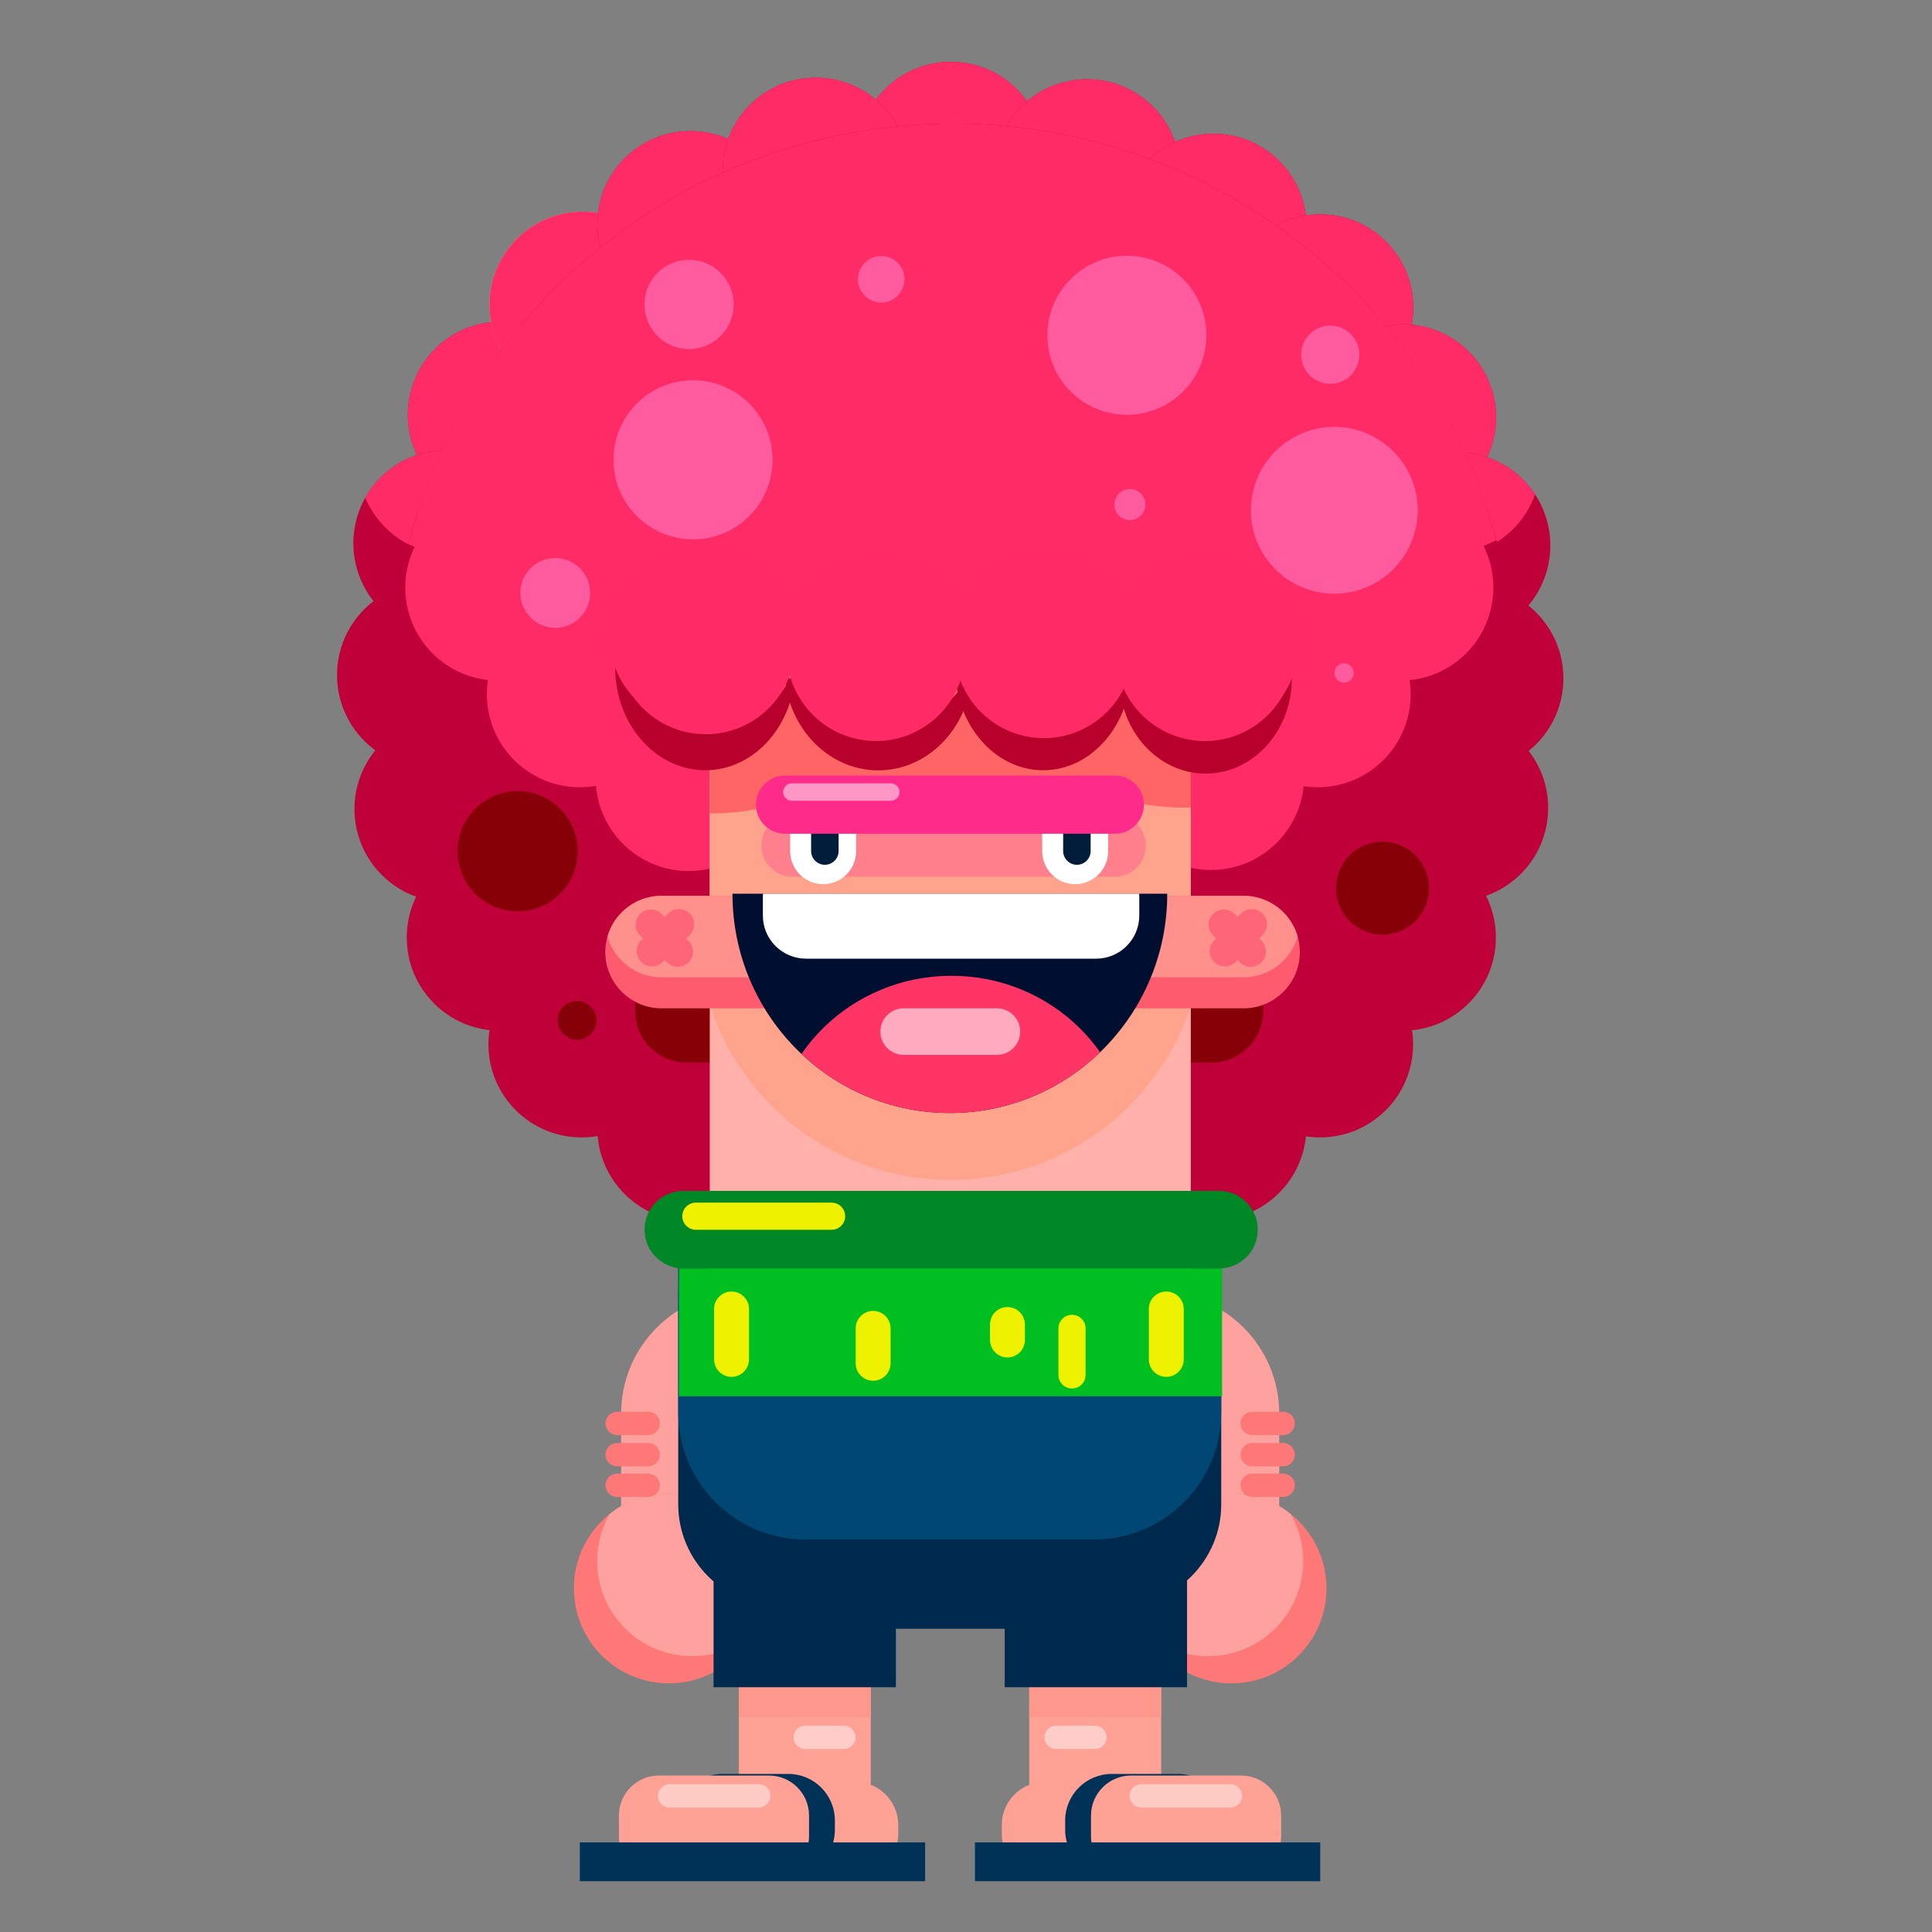 <?xml version="1.0" encoding="UTF-8" standalone="no"?>
<!DOCTYPE svg PUBLIC "-//W3C//DTD SVG 1.1//EN" "http://www.w3.org/Graphics/SVG/1.1/DTD/svg11.dtd">
<svg width="100%" height="100%" viewBox="0 0 500 500" version="1.1" xmlns="http://www.w3.org/2000/svg" xmlns:xlink="http://www.w3.org/1999/xlink" xml:space="preserve" xmlns:serif="http://www.serif.com/" style="fill-rule:evenodd;clip-rule:evenodd;stroke-linejoin:round;stroke-miterlimit:1.414;">
    <rect x="0" y="0" width="500" height="500" fill="#808080" stroke="none"/>
    <g id="CABELLO" transform="matrix(1.004,0,0,1.004,-297.251,-73.379)">
        <g transform="matrix(1.067,0,0,1.067,93.007,127.907)">
            <circle cx="545.5" cy="112.5" r="22.5" style="fill:rgb(192,0,57);"/>
        </g>
        <g transform="matrix(1.067,0,0,1.067,89.077,161.314)">
            <circle cx="545.5" cy="112.5" r="22.5" style="fill:rgb(192,0,57);"/>
        </g>
        <g transform="matrix(1.067,0,0,1.067,75.601,194.721)">
            <circle cx="545.5" cy="112.5" r="22.5" style="fill:rgb(192,0,57);"/>
        </g>
        <g transform="matrix(1.067,0,0,1.067,54.266,222.233)">
            <circle cx="545.5" cy="112.5" r="22.5" style="fill:rgb(192,0,57);"/>
        </g>
        <g transform="matrix(1.067,0,0,1.067,26.754,243.569)">
            <circle cx="545.5" cy="112.5" r="22.5" style="fill:rgb(192,0,57);"/>
        </g>
        <g transform="matrix(1.067,0,0,1.067,-107.999,243.85)">
            <circle cx="545.5" cy="112.5" r="22.5" style="fill:rgb(192,0,57);"/>
        </g>
        <g transform="matrix(1.067,0,0,1.067,-136.072,222.233)">
            <circle cx="545.5" cy="112.5" r="22.5" style="fill:rgb(192,0,57);"/>
        </g>
        <g transform="matrix(1.067,0,0,1.067,-157.127,194.721)">
            <circle cx="545.5" cy="112.5" r="22.5" style="fill:rgb(192,0,57);"/>
        </g>
        <g transform="matrix(1.067,0,0,1.067,-170.603,161.595)">
            <circle cx="545.5" cy="112.5" r="22.5" style="fill:rgb(192,0,57);"/>
        </g>
        <g transform="matrix(1.067,0,0,1.067,-175.094,127.064)">
            <circle cx="545.5" cy="112.5" r="22.5" style="fill:rgb(192,0,57);"/>
        </g>
        <g transform="matrix(1.067,0,0,1.067,-156.847,59.969)">
            <circle cx="545.5" cy="112.5" r="22.5" style="fill:rgb(192,0,57);"/>
            <clipPath id="_clip1">
                <circle cx="545.5" cy="112.5" r="22.5"/>
            </clipPath>
            <g clip-path="url(#_clip1)">
                <g transform="matrix(0.95,0,0,0.938,138.551,-56.221)">
                    <ellipse cx="540" cy="147" rx="153" ry="106" style="fill:rgb(255,43,102);"/>
                </g>
            </g>
        </g>
        <g transform="matrix(1.067,0,0,1.067,-40.867,-7)">
            <circle cx="545.5" cy="112.5" r="22.5" style="fill:rgb(192,0,57);"/>
            <clipPath id="_clip2">
                <circle cx="545.5" cy="112.5" r="22.5"/>
            </clipPath>
            <g clip-path="url(#_clip2)">
                <g transform="matrix(0.95,0,0,0.938,29.82,6.562)">
                    <ellipse cx="540" cy="147" rx="153" ry="106" style="fill:rgb(255,43,102);"/>
                </g>
            </g>
        </g>
        <g transform="matrix(1.067,0,0,1.067,-5.775,-2.508)">
            <circle cx="545.5" cy="112.5" r="22.5" style="fill:rgb(192,0,57);"/>
            <clipPath id="_clip3">
                <circle cx="545.5" cy="112.5" r="22.5"/>
            </clipPath>
            <g clip-path="url(#_clip3)">
                <g transform="matrix(0.95,0,0,0.938,-3.079,2.351)">
                    <ellipse cx="540" cy="147" rx="153" ry="106" style="fill:rgb(255,43,102);"/>
                </g>
            </g>
        </g>
        <g transform="matrix(1.067,0,0,1.067,26.79,11.528)">
            <circle cx="545.5" cy="112.5" r="22.5" style="fill:rgb(192,0,57);"/>
            <clipPath id="_clip4">
                <circle cx="545.5" cy="112.5" r="22.5"/>
            </clipPath>
            <g clip-path="url(#_clip4)">
                <g transform="matrix(0.95,0,0,0.938,-33.608,-10.808)">
                    <ellipse cx="540" cy="147" rx="153" ry="106" style="fill:rgb(255,43,102);"/>
                </g>
            </g>
        </g>
        <g transform="matrix(1.067,0,0,1.067,54.302,32.303)">
            <circle cx="545.5" cy="112.5" r="22.5" style="fill:rgb(192,0,57);"/>
            <clipPath id="_clip5">
                <circle cx="545.5" cy="112.5" r="22.5"/>
            </clipPath>
            <g clip-path="url(#_clip5)">
                <g transform="matrix(0.95,0,0,0.938,-59.401,-30.284)">
                    <ellipse cx="540" cy="147" rx="153" ry="106" style="fill:rgb(255,43,102);"/>
                </g>
            </g>
        </g>
        <g transform="matrix(1.067,0,0,1.067,75.638,60.657)">
            <circle cx="545.5" cy="112.5" r="22.5" style="fill:rgb(192,0,57);"/>
            <clipPath id="_clip6">
                <circle cx="545.5" cy="112.5" r="22.5"/>
            </clipPath>
            <g clip-path="url(#_clip6)">
                <g transform="matrix(0.95,0,0,0.938,-79.403,-56.866)">
                    <ellipse cx="540" cy="147" rx="153" ry="106" style="fill:rgb(255,43,102);"/>
                </g>
            </g>
        </g>
        <g transform="matrix(1.067,0,0,1.067,-170.883,93.096)">
            <circle cx="545.5" cy="112.5" r="22.5" style="fill:rgb(192,0,57);"/>
            <clipPath id="_clip7">
                <circle cx="545.5" cy="112.5" r="22.5"/>
            </clipPath>
            <g clip-path="url(#_clip7)">
                <g transform="matrix(1,0,0,1,1.096,-19.759)">
                    <circle cx="545.5" cy="112.5" r="22.5" style="fill:rgb(255,43,102);"/>
                </g>
            </g>
        </g>
        <g transform="matrix(1.067,0,0,1.067,89.638,93.657)">
            <circle cx="545.5" cy="112.5" r="22.5" style="fill:rgb(192,0,57);"/>
            <clipPath id="_clip8">
                <circle cx="545.5" cy="112.5" r="22.5"/>
            </clipPath>
            <g clip-path="url(#_clip8)">
                <g transform="matrix(1,0,0,1,-2.403,-19.877)">
                    <circle cx="545.5" cy="112.5" r="22.5" style="fill:rgb(255,43,102);"/>
                </g>
            </g>
        </g>
        <g transform="matrix(1.067,0,0,1.067,-135.792,31.615)">
            <circle cx="545.5" cy="112.5" r="22.5" style="fill:rgb(255,155,101);"/>
            <clipPath id="_clip9">
                <circle cx="545.5" cy="112.5" r="22.5"/>
            </clipPath>
            <g clip-path="url(#_clip9)">
                <g transform="matrix(0.95,0,0,0.938,118.812,-29.639)">
                    <ellipse cx="540" cy="147" rx="153" ry="106" style="fill:rgb(255,43,102);"/>
                </g>
            </g>
        </g>
        <g transform="matrix(1.067,0,0,1.067,-107.999,10.84)">
            <circle cx="545.5" cy="112.5" r="22.5" style="fill:rgb(192,0,57);"/>
            <clipPath id="_clip10">
                <circle cx="545.5" cy="112.5" r="22.5"/>
            </clipPath>
            <g clip-path="url(#_clip10)">
                <g transform="matrix(0.95,0,0,0.938,92.756,-10.163)">
                    <ellipse cx="540" cy="147" rx="153" ry="106" style="fill:rgb(255,43,102);"/>
                </g>
            </g>
        </g>
        <g transform="matrix(1.067,0,0,1.067,-75.714,-2.916)">
            <circle cx="545.5" cy="112.5" r="22.5" style="fill:rgb(192,0,57);"/>
            <clipPath id="_clip11">
                <circle cx="545.5" cy="112.5" r="22.5"/>
            </clipPath>
            <g clip-path="url(#_clip11)">
                <g transform="matrix(0.95,0,0,0.938,62.49,2.733)">
                    <ellipse cx="540" cy="147" rx="153" ry="106" style="fill:rgb(255,43,102);"/>
                </g>
            </g>
        </g>
        <g transform="matrix(0.881,0,0,0.878,-6.708,-5.685)">
            <circle cx="622.5" cy="290.5" r="164.5" style="fill:rgb(192,0,57);"/>
            <clipPath id="_clip12">
                <circle cx="622.5" cy="290.5" r="164.5"/>
            </clipPath>
            <g clip-path="url(#_clip12)">
                <g id="CABELLO1" serif:id="CABELLO" transform="matrix(1.134,0,0,1.138,7.61,-95.982)">
                    <g transform="matrix(1.067,0,0,1.067,54.302,32.303)">
                        <circle cx="545.5" cy="112.5" r="22.5" style="fill:rgb(255,43,102);"/>
                    </g>
                    <g transform="matrix(1.067,0,0,1.067,75.638,60.657)">
                        <circle cx="545.5" cy="112.5" r="22.5" style="fill:rgb(255,43,102);"/>
                    </g>
                    <g transform="matrix(1.067,0,0,1.067,89.638,93.657)">
                        <circle cx="545.5" cy="112.5" r="22.5" style="fill:rgb(255,43,102);"/>
                    </g>
                    <g transform="matrix(1.067,0,0,1.067,93.007,127.907)">
                        <circle cx="545.5" cy="112.5" r="22.5" style="fill:rgb(255,43,102);"/>
                    </g>
                    <g transform="matrix(1.067,0,0,1.067,89.077,161.314)">
                        <circle cx="545.5" cy="112.5" r="22.5" style="fill:rgb(255,43,102);"/>
                    </g>
                    <g transform="matrix(1.067,0,0,1.067,75.601,194.721)">
                        <circle cx="545.5" cy="112.5" r="22.5" style="fill:rgb(255,43,102);"/>
                    </g>
                    <g transform="matrix(1.067,0,0,1.067,54.266,222.233)">
                        <circle cx="545.5" cy="112.5" r="22.5" style="fill:rgb(255,43,102);"/>
                    </g>
                    <g transform="matrix(1.067,0,0,1.067,26.754,243.569)">
                        <circle cx="545.5" cy="112.5" r="22.5" style="fill:rgb(255,43,102);"/>
                    </g>
                    <g transform="matrix(1.067,0,0,1.067,-107.999,243.85)">
                        <circle cx="545.5" cy="112.5" r="22.5" style="fill:rgb(255,43,102);"/>
                    </g>
                    <g transform="matrix(1.067,0,0,1.067,-136.072,222.233)">
                        <circle cx="545.5" cy="112.5" r="22.5" style="fill:rgb(255,43,102);"/>
                    </g>
                    <g transform="matrix(1.067,0,0,1.067,-157.127,194.721)">
                        <circle cx="545.5" cy="112.5" r="22.5" style="fill:rgb(255,43,102);"/>
                    </g>
                    <g transform="matrix(1.067,0,0,1.067,-170.603,161.595)">
                        <circle cx="545.5" cy="112.5" r="22.5" style="fill:rgb(255,43,102);"/>
                    </g>
                    <g transform="matrix(1.067,0,0,1.067,-175.094,127.064)">
                        <circle cx="545.5" cy="112.5" r="22.5" style="fill:rgb(255,43,102);"/>
                    </g>
                    <g transform="matrix(1.067,0,0,1.067,-170.883,93.096)">
                        <circle cx="545.5" cy="112.5" r="22.5" style="fill:rgb(255,43,102);"/>
                    </g>
                    <g transform="matrix(1.067,0,0,1.067,-156.847,59.969)">
                        <circle cx="545.5" cy="112.5" r="22.5" style="fill:rgb(255,43,102);"/>
                    </g>
                    <g transform="matrix(1.067,0,0,1.067,-135.792,31.615)">
                        <circle cx="545.5" cy="112.5" r="22.5" style="fill:rgb(255,43,102);"/>
                    </g>
                    <g transform="matrix(0.881,0,0,0.878,-6.708,-5.685)">
                        <circle cx="622.5" cy="290.5" r="164.5" style="fill:rgb(255,43,102);"/>
                    </g>
                </g>
            </g>
        </g>
    </g>
    <g id="machas-debajo-del-pelo" serif:id="machas debajo del pelo" transform="matrix(1.004,0,0,1.004,-297.251,-73.379)">
        <g transform="matrix(1.012,0,0,1.875,-5.75,-301.75)">
            <path d="M620,337.107C620,333.184 614.103,330 606.839,330L473.161,330C465.897,330 460,333.184 460,337.107L460,338.893C460,342.816 465.897,346 473.161,346L606.839,346C614.103,346 620,342.816 620,338.893L620,337.107Z" style="fill:rgb(135,0,7);"/>
        </g>
        <g transform="matrix(1,0,0,1,-7,-1)">
            <circle cx="436.5" cy="293.5" r="15.5" style="fill:rgb(135,0,7);"/>
        </g>
        <g transform="matrix(0.323,0,0,0.323,303.815,241.3)">
            <circle cx="436.5" cy="293.5" r="15.5" style="fill:rgb(135,0,7);"/>
        </g>
        <g transform="matrix(0.774,0,0,0.774,314.586,74.853)">
            <circle cx="436.5" cy="293.5" r="15.5" style="fill:rgb(135,0,7);"/>
        </g>
    </g>
    <g id="mano" transform="matrix(1.004,0,0,1.004,-297.251,-73.379)">
        <g transform="matrix(1.9,0,0,1.023,-431.123,-14.341)">
            <path d="M500,441.647C500,424.733 492.607,411 483.5,411C474.393,411 467,424.733 467,441.647L467,468.353C467,485.267 474.393,499 483.5,499C492.607,499 500,485.267 500,468.353L500,441.647Z" style="fill:rgb(255,162,159);"/>
        </g>
        <g transform="matrix(0.98,0,0,0.98,2.02,0.34)">
            <circle cx="476" cy="492" r="25" style="fill:rgb(255,120,120);"/>
            <clipPath id="_clip13">
                <circle cx="476" cy="492" r="25"/>
            </clipPath>
            <g clip-path="url(#_clip13)">
                <g transform="matrix(1,0,0,1,6.122,-7.143)">
                    <circle cx="476" cy="492" r="25" style="fill:rgb(255,161,159);"/>
                </g>
            </g>
        </g>
        <g transform="matrix(1.167,0,0,1,-76.5,0)">
            <path d="M465,440C465,438.344 463.848,437 462.429,437L455.571,437C454.152,437 453,438.344 453,440C453,441.656 454.152,443 455.571,443L462.429,443C463.848,443 465,441.656 465,440Z" style="fill:rgb(255,120,120);"/>
        </g>
        <g transform="matrix(1.167,0,0,1,-76.5,8.049)">
            <path d="M465,440C465,438.344 463.848,437 462.429,437L455.571,437C454.152,437 453,438.344 453,440C453,441.656 454.152,443 455.571,443L462.429,443C463.848,443 465,441.656 465,440Z" style="fill:rgb(255,120,120);"/>
        </g>
        <g transform="matrix(1.167,0,0,1,-76.5,15.945)">
            <path d="M465,440C465,438.344 463.848,437 462.429,437L455.571,437C454.152,437 453,438.344 453,440C453,441.656 454.152,443 455.571,443L462.429,443C463.848,443 465,441.656 465,440Z" style="fill:rgb(255,120,120);"/>
        </g>
    </g>
    <g id="mano1" serif:id="mano" transform="matrix(-1.004,0,0,1.004,789.064,-73.379)">
        <g transform="matrix(1.9,0,0,1.023,-431.123,-14.341)">
            <path d="M500,441.647C500,424.733 492.607,411 483.5,411C474.393,411 467,424.733 467,441.647L467,468.353C467,485.267 474.393,499 483.5,499C492.607,499 500,485.267 500,468.353L500,441.647Z" style="fill:rgb(255,162,159);"/>
        </g>
        <g transform="matrix(0.98,0,0,0.98,2.02,0.34)">
            <circle cx="476" cy="492" r="25" style="fill:rgb(255,120,120);"/>
            <clipPath id="_clip14">
                <circle cx="476" cy="492" r="25"/>
            </clipPath>
            <g clip-path="url(#_clip14)">
                <g transform="matrix(1,0,0,1,6.122,-7.143)">
                    <circle cx="476" cy="492" r="25" style="fill:rgb(255,161,159);"/>
                </g>
            </g>
        </g>
        <g transform="matrix(1.167,0,0,1,-76.5,0)">
            <path d="M465,440C465,438.344 463.848,437 462.429,437L455.571,437C454.152,437 453,438.344 453,440C453,441.656 454.152,443 455.571,443L462.429,443C463.848,443 465,441.656 465,440Z" style="fill:rgb(255,120,120);"/>
        </g>
        <g transform="matrix(1.167,0,0,1,-76.5,8.049)">
            <path d="M465,440C465,438.344 463.848,437 462.429,437L455.571,437C454.152,437 453,438.344 453,440C453,441.656 454.152,443 455.571,443L462.429,443C463.848,443 465,441.656 465,440Z" style="fill:rgb(255,120,120);"/>
        </g>
        <g transform="matrix(1.167,0,0,1,-76.5,15.945)">
            <path d="M465,440C465,438.344 463.848,437 462.429,437L455.571,437C454.152,437 453,438.344 453,440C453,441.656 454.152,443 455.571,443L462.429,443C463.848,443 465,441.656 465,440Z" style="fill:rgb(255,120,120);"/>
        </g>
    </g>
    <g id="pie-y-pierna" serif:id="pie y pierna" transform="matrix(-1.004,0,0,1.004,789.455,-73.379)">
        <rect x="487" y="505" width="34" height="45" style="fill:rgb(255,161,149);"/>
        <g transform="matrix(0.688,0,0,1.358,181.325,-191.41)">
            <path d="M504,541.178C504,536.665 496.76,533 487.842,533L472.158,533C463.24,533 456,536.665 456,541.178L456,542.822C456,547.335 463.24,551 472.158,551L487.842,551C496.76,551 504,547.335 504,542.822L504,541.178Z" style="fill:rgb(255,161,149);"/>
        </g>
        <g transform="matrix(0.854,0,0,1.469,81.325,-252.633)">
            <path d="M504,541.178C504,536.665 497.696,533 489.931,533L470.069,533C462.304,533 456,536.665 456,541.178L456,542.822C456,547.335 462.304,551 470.069,551L489.931,551C497.696,551 504,547.335 504,542.822L504,541.178Z" style="fill:rgb(0,50,87);"/>
        </g>
        <g transform="matrix(1.021,0,0,1.444,-9.5,-238.889)">
            <path d="M504,540.144C504,536.201 499.47,533 493.891,533L466.109,533C460.53,533 456,536.201 456,540.144L456,543.856C456,547.799 460.53,551 466.109,551L493.891,551C499.47,551 504,547.799 504,543.856L504,540.144Z" style="fill:rgb(255,161,149);"/>
        </g>
        <rect x="446" y="548" width="89" height="10" style="fill:rgb(0,50,87);"/>
        <g transform="matrix(1.036,0,0,1,-17.679,0)">
            <path d="M495,536C495,534.344 493.702,533 492.103,533L469.897,533C468.298,533 467,534.344 467,536C467,537.656 468.298,539 469.897,539L492.103,539C493.702,539 495,537.656 495,536Z" style="fill:white;fill-opacity:0.451;"/>
        </g>
        <g transform="matrix(-1.067,0,0,0.857,1044.17,74)">
            <path d="M509,521.5C509,519.568 507.74,518 506.188,518L496.813,518C495.26,518 494,519.568 494,521.5C494,523.432 495.26,525 496.813,525L506.188,525C507.74,525 509,523.432 509,521.5Z" style="fill:white;fill-opacity:0.471;"/>
        </g>
        <g transform="matrix(1,0,0,0.244,0,381.556)">
            <rect x="487" y="505" width="34" height="45" style="fill:rgb(255,152,140);"/>
        </g>
    </g>
    <g id="pie-y-pierna1" serif:id="pie y pierna" transform="matrix(1.004,0,0,1.004,-297.724,-73.379)">
        <rect x="487" y="505" width="34" height="45" style="fill:rgb(255,161,149);"/>
        <g transform="matrix(0.688,0,0,1.358,181.325,-191.41)">
            <path d="M504,541.178C504,536.665 496.76,533 487.842,533L472.158,533C463.24,533 456,536.665 456,541.178L456,542.822C456,547.335 463.24,551 472.158,551L487.842,551C496.76,551 504,547.335 504,542.822L504,541.178Z" style="fill:rgb(255,161,149);"/>
        </g>
        <g transform="matrix(0.854,0,0,1.469,81.325,-252.633)">
            <path d="M504,541.178C504,536.665 497.696,533 489.931,533L470.069,533C462.304,533 456,536.665 456,541.178L456,542.822C456,547.335 462.304,551 470.069,551L489.931,551C497.696,551 504,547.335 504,542.822L504,541.178Z" style="fill:rgb(0,50,87);"/>
        </g>
        <g transform="matrix(1.021,0,0,1.444,-9.5,-238.889)">
            <path d="M504,540.144C504,536.201 499.47,533 493.891,533L466.109,533C460.53,533 456,536.201 456,540.144L456,543.856C456,547.799 460.53,551 466.109,551L493.891,551C499.47,551 504,547.799 504,543.856L504,540.144Z" style="fill:rgb(255,161,149);"/>
        </g>
        <rect x="446" y="548" width="89" height="10" style="fill:rgb(0,50,87);"/>
        <g transform="matrix(1.036,0,0,1,-17.679,0)">
            <path d="M495,536C495,534.344 493.702,533 492.103,533L469.897,533C468.298,533 467,534.344 467,536C467,537.656 468.298,539 469.897,539L492.103,539C493.702,539 495,537.656 495,536Z" style="fill:white;fill-opacity:0.451;"/>
        </g>
        <g transform="matrix(-1.067,0,0,0.857,1044.17,74)">
            <path d="M509,521.5C509,519.568 507.74,518 506.188,518L496.813,518C495.26,518 494,519.568 494,521.5C494,523.432 495.26,525 496.813,525L506.188,525C507.74,525 509,523.432 509,521.5Z" style="fill:white;fill-opacity:0.471;"/>
        </g>
        <g transform="matrix(1,0,0,0.244,0,381.556)">
            <rect x="487" y="505" width="34" height="45" style="fill:rgb(255,152,140);"/>
        </g>
    </g>
    <g id="pantalones" transform="matrix(1.004,0,0,1.004,-297.251,-73.379)">
        <rect x="480" y="477" width="47" height="31" style="fill:rgb(0,42,77);"/>
        <g transform="matrix(1,0,0,1,75.05,0)">
            <rect x="480" y="477" width="47" height="31" style="fill:rgb(0,42,77);"/>
        </g>
        <g transform="matrix(0.809,0,0,0.516,133.988,230.806)">
            <rect x="480" y="477" width="47" height="31" style="fill:rgb(0,42,77);"/>
        </g>
    </g>
    <g transform="matrix(1.011,0,0,1.247,-301.666,-189.124)">
        <path d="M611,415.142C611,403.473 599.32,394 584.934,394L498.066,394C483.68,394 472,403.473 472,415.142L472,463.858C472,475.527 483.68,485 498.066,485L584.934,485C599.32,485 611,475.527 611,463.858L611,415.142Z" style="fill:rgb(0,42,77);"/>
    </g>
    <g transform="matrix(1.011,0,0,1.059,-301.666,-115.205)">
        <path d="M611,425.072C611,407.923 596.417,394 578.454,394L504.546,394C486.583,394 472,407.923 472,425.072L472,453.928C472,471.077 486.583,485 504.546,485L578.454,485C596.417,485 611,471.077 611,453.928L611,425.072Z" style="fill:rgb(0,71,115);"/>
    </g>
    <g transform="matrix(0.996,0,0,1.445,-292.407,-166.089)">
        <rect x="478" y="233" width="125" height="125" style="fill:rgb(255,176,168);"/>
        <clipPath id="_clip15">
            <rect x="478" y="233" width="125" height="125"/>
        </clipPath>
        <g clip-path="url(#_clip15)">
            <g transform="matrix(1.051,0,0,0.86,-27.506,18.377)">
                <path d="M603,285.629C603,256.582 574.995,233 540.5,233C506.005,233 478,256.582 478,285.629L478,305.371C478,334.418 506.005,358 540.5,358C574.995,358 603,334.418 603,305.371L603,285.629Z" style="fill:rgb(255,163,140);"/>
            </g>
            <g id="EFECTO-CURVA-CABELLO" serif:id="EFECTO CURVA CABELLO" transform="matrix(1.777,0,0,1.307,-390.44,-89.235)">
                <g transform="matrix(-0,-1.469,1.498,-0,92.061,944.332)">
                    <path d="M476.5,245C467.736,245.617 460.62,254.366 460.62,265C460.62,275.634 467.736,284.383 476.5,285L476.5,245Z" style="fill:rgb(255,101,101);"/>
                </g>
                <g transform="matrix(-0,-1.514,1.211,-0,201.541,966.584)">
                    <path d="M476.5,245C466.841,245 459,253.962 459,265C459,276.038 466.841,285 476.5,285C476.972,278.659 477.355,271.88 477.355,265C477.355,258.12 476.972,251.341 476.5,245Z" style="fill:rgb(255,101,101);"/>
                </g>
                <g transform="matrix(-0,-1.424,1.573,-0,141.417,920.501)">
                    <path d="M476.5,245C466.841,245 459,253.962 459,265C459,276.038 466.841,285 476.5,285L476.5,245Z" style="fill:rgb(255,101,101);"/>
                </g>
            </g>
        </g>
    </g>
    <g transform="matrix(0.99,0,0,1.004,-288.609,-73.379)">
        <rect x="469" y="400" width="142" height="33" style="fill:rgb(0,192,33);"/>
    </g>
    <g transform="matrix(1.087,0,0,1.057,-342.993,-94.522)">
        <path d="M615,390.5C615,385.257 610.859,381 605.759,381L478.241,381C473.141,381 469,385.257 469,390.5C469,395.743 473.141,400 478.241,400L605.759,400C610.859,400 615,395.743 615,390.5Z" style="fill:rgb(0,135,38);"/>
    </g>
    <g id="manchas-en-el-polo" serif:id="manchas en el polo" transform="matrix(1.004,0,0,1.004,-297.251,-73.379)">
        <g transform="matrix(1.286,0,0,1.1,-139.714,-41.7)">
            <path d="M489,411.091C489,408.833 487.432,407 485.5,407C483.568,407 482,408.833 482,411.091L482,422.909C482,425.167 483.568,427 485.5,427C487.432,427 489,425.167 489,422.909L489,411.091Z" style="fill:rgb(238,241,0);"/>
        </g>
        <g transform="matrix(1.286,0,0,0.9,-103.219,44.7)">
            <path d="M489,412C489,409.24 487.432,407 485.5,407C483.568,407 482,409.24 482,412L482,422C482,424.76 483.568,427 485.5,427C487.432,427 489,424.76 489,422L489,412Z" style="fill:rgb(238,241,0);"/>
        </g>
        <g transform="matrix(1.286,0,0,0.65,-68.595,145.45)">
            <path d="M489,413.923C489,410.102 487.432,407 485.5,407C483.568,407 482,410.102 482,413.923L482,420.077C482,423.898 483.568,427 485.5,427C487.432,427 489,423.898 489,420.077L489,413.923Z" style="fill:rgb(238,241,0);"/>
        </g>
        <g transform="matrix(1,0,0,0.95,86.899,25.35)">
            <path d="M489,410.684C489,408.651 487.432,407 485.5,407C483.568,407 482,408.651 482,410.684L482,423.316C482,425.349 483.568,427 485.5,427C487.432,427 489,425.349 489,423.316L489,410.684Z" style="fill:rgb(238,241,0);"/>
        </g>
        <g transform="matrix(1.286,0,0,1.1,-27.655,-41.7)">
            <path d="M489,411.091C489,408.833 487.432,407 485.5,407C483.568,407 482,408.833 482,411.091L482,422.909C482,425.167 483.568,427 485.5,427C487.432,427 489,425.167 489,422.909L489,411.091Z" style="fill:rgb(238,241,0);"/>
        </g>
        <g transform="matrix(1.135,0,0,0.778,-69.46,83.556)">
            <path d="M514,389.5C514,387.016 512.618,385 510.917,385L480.083,385C478.382,385 477,387.016 477,389.5C477,391.984 478.382,394 480.083,394L510.917,394C512.618,394 514,391.984 514,389.5Z" style="fill:rgb(238,241,0);"/>
        </g>
    </g>
    <g transform="matrix(1.093,0,0,1.236,-346.151,-141.438)">
        <path d="M588,291.5C588,287.913 584.705,285 580.646,285L504.354,285C500.295,285 497,287.913 497,291.5C497,295.087 500.295,298 504.354,298L580.646,298C584.705,298 588,295.087 588,291.5Z" style="fill:rgb(255,128,140);"/>
    </g>
    <g id="orjas" transform="matrix(1.004,0,0,1.004,-297.251,-73.379)">
        <g transform="matrix(1.112,0,0,1,-61.652,0)">
            <path d="M623,318.5C623,310.497 617.156,304 609.958,304L475.042,304C467.844,304 462,310.497 462,318.5C462,326.503 467.844,333 475.042,333L609.958,333C617.156,333 623,326.503 623,318.5Z" style="fill:rgb(255,91,111);"/>
            <clipPath id="_clip16">
                <path d="M623,318.5C623,310.497 617.156,304 609.958,304L475.042,304C467.844,304 462,310.497 462,318.5C462,326.503 467.844,333 475.042,333L609.958,333C617.156,333 623,326.503 623,318.5Z"/>
            </clipPath>
            <g clip-path="url(#_clip16)">
                <g transform="matrix(1,0,0,1,0,-8)">
                    <path d="M623,318.5C623,310.497 617.156,304 609.958,304L475.042,304C467.844,304 462,310.497 462,318.5C462,326.503 467.844,333 475.042,333L609.958,333C617.156,333 623,326.503 623,318.5Z" style="fill:rgb(255,144,140);"/>
                </g>
            </g>
        </g>
        <g transform="matrix(1.107,-1.107,1.04,1.04,-374.423,499.365)">
            <path d="M466,312.66C466,311.192 464.88,310 463.5,310C462.12,310 461,311.192 461,312.66L461,319.34C461,320.808 462.12,322 463.5,322C464.88,322 466,320.808 466,319.34L466,312.66Z" style="fill:rgb(255,101,120);"/>
        </g>
        <g transform="matrix(1.107,-1.107,1.04,1.04,-226.734,499.365)">
            <path d="M466,312.66C466,311.192 464.88,310 463.5,310C462.12,310 461,311.192 461,312.66L461,319.34C461,320.808 462.12,322 463.5,322C464.88,322 466,320.808 466,319.34L466,312.66Z" style="fill:rgb(255,101,120);"/>
        </g>
        <g transform="matrix(1.107,1.107,-1.04,1.04,283.135,-526.923)">
            <path d="M466,312.66C466,311.192 464.88,310 463.5,310C462.12,310 461,311.192 461,312.66L461,319.34C461,320.808 462.12,322 463.5,322C464.88,322 466,320.808 466,319.34L466,312.66Z" style="fill:rgb(255,101,120);"/>
        </g>
        <g transform="matrix(1.107,1.107,-1.04,1.04,430.824,-526.923)">
            <path d="M466,312.66C466,311.192 464.88,310 463.5,310C462.12,310 461,311.192 461,312.66L461,319.34C461,320.808 462.12,322 463.5,322C464.88,322 466,320.808 466,319.34L466,312.66Z" style="fill:rgb(255,101,120);"/>
        </g>
    </g>
    <g transform="matrix(-1.16,-1.42006e-16,2.7795e-16,-2.27,863.523,975.856)">
        <path d="M581,328C581,314.193 559.286,303 532.5,303C505.714,303 484,314.193 484,328L581,328Z" style="fill:rgb(0,14,48);"/>
        <clipPath id="_clip17">
            <path d="M581,328C581,314.193 559.286,303 532.5,303C505.714,303 484,314.193 484,328L581,328Z"/>
        </clipPath>
        <g clip-path="url(#_clip17)">
            <g transform="matrix(-1.365,8.54148e-17,-1.63589e-16,-0.682,1268.57,548.478)">
                <circle cx="539.5" cy="366.5" r="29.5" style="fill:rgb(255,53,101);"/>
            </g>
            <g transform="matrix(-0.884,5.53287e-17,-1.78982e-16,-0.747,1010.03,558.89)">
                <path d="M588,309.583C588,305.95 583.125,303 577.12,303L503.88,303C497.875,303 493,305.95 493,309.583L493,312.417C493,316.05 497.875,319 503.88,319L577.12,319C583.125,319 588,316.05 588,312.417L588,309.583Z" style="fill:white;"/>
            </g>
            <g transform="matrix(-0.891,5.57361e-17,-1.27276e-16,-0.531,1014.88,492.292)">
                <path d="M559,339C559,336.24 556.386,334 553.167,334L529.833,334C526.614,334 524,336.24 524,339C524,341.76 526.614,344 529.833,344L553.167,344C556.386,344 559,341.76 559,339Z" style="fill:white;fill-opacity:0.584;"/>
            </g>
        </g>
    </g>
    <g id="ojos" transform="matrix(1.004,0,0,1.004,-297.251,-73.379)">
        <g transform="matrix(1.062,0,0,1,-30.188,1)">
            <path d="M515,284.5C515,279.809 511.415,276 507,276C502.585,276 499,279.809 499,284.5L499,291.5C499,296.191 502.585,300 507,300C511.415,300 515,296.191 515,291.5L515,284.5Z" style="fill:white;"/>
        </g>
        <g transform="matrix(1.062,0,0,1,34.781,1)">
            <path d="M515,284.5C515,279.809 511.415,276 507,276C502.585,276 499,279.809 499,284.5L499,291.5C499,296.191 502.585,300 507,300C511.415,300 515,296.191 515,291.5L515,284.5Z" style="fill:white;"/>
        </g>
        <g transform="matrix(0.443,0,0,0.5,284.089,146)">
            <path d="M515,283.083C515,279.174 511.415,276 507,276C502.585,276 499,279.174 499,283.083L499,292.917C499,296.826 502.585,300 507,300C511.415,300 515,296.826 515,292.917L515,283.083Z" style="fill:rgb(0,29,58);"/>
        </g>
        <g transform="matrix(0.443,0,0,0.5,349.057,146)">
            <path d="M515,283.083C515,279.174 511.415,276 507,276C502.585,276 499,279.174 499,283.083L499,292.917C499,296.826 502.585,300 507,300C511.415,300 515,296.826 515,292.917L515,283.083Z" style="fill:rgb(0,29,58);"/>
        </g>
    </g>
    <g id="cejas" transform="matrix(1.128,0,0,1.004,-364.966,-73.379)">
        <path d="M586,280.5C586,276.361 583.009,273 579.325,273L503.675,273C499.991,273 497,276.361 497,280.5C497,284.639 499.991,288 503.675,288L579.325,288C583.009,288 586,284.639 586,280.5Z" style="fill:rgb(255,43,139);"/>
        <clipPath id="_clip18">
            <path d="M586,280.5C586,276.361 583.009,273 579.325,273L503.675,273C499.991,273 497,276.361 497,280.5C497,284.639 499.991,288 503.675,288L579.325,288C583.009,288 586,284.639 586,280.5Z"/>
        </clipPath>
        <g clip-path="url(#_clip18)">
            <g id="cejas1" serif:id="cejas" transform="matrix(0.3,0,0,0.3,354.13,193.1)">
                <path d="M586,280.5C586,276.361 583.009,273 579.325,273L503.675,273C499.991,273 497,276.361 497,280.5C497,284.639 499.991,288 503.675,288L579.325,288C583.009,288 586,284.639 586,280.5Z" style="fill:white;fill-opacity:0.506;"/>
            </g>
        </g>
    </g>
    <g id="manchas-en-el-pelo-superior" serif:id="manchas en el pelo superior" transform="matrix(1.004,0,0,1.004,-297.251,-73.379)">
        <g transform="matrix(0.885,0,0,0.885,51.538,15.269)">
            <circle cx="477" cy="154" r="13" style="fill:rgb(255,91,158);"/>
        </g>
        <g transform="matrix(0.462,0,0,0.462,302.846,73.923)">
            <circle cx="477" cy="154" r="13" style="fill:rgb(255,91,158);"/>
        </g>
        <g transform="matrix(1.577,0,0,1.577,-165.692,-83.346)">
            <circle cx="477" cy="154" r="13" style="fill:rgb(255,91,158);"/>
        </g>
        <g transform="matrix(0.577,0,0,0.577,363.742,75.654)">
            <circle cx="477" cy="154" r="13" style="fill:rgb(255,91,158);"/>
        </g>
        <g transform="matrix(1.654,0,0,1.654,-148.951,-50.095)">
            <circle cx="477" cy="154" r="13" style="fill:rgb(255,91,158);"/>
        </g>
        <g transform="matrix(0.308,0,0,0.308,440.403,155.712)">
            <circle cx="477" cy="154" r="13" style="fill:rgb(255,91,158);"/>
        </g>
        <g transform="matrix(0.192,0,0,0.192,550.942,216.982)">
            <circle cx="477" cy="154" r="13" style="fill:rgb(255,91,158);"/>
        </g>
        <g transform="matrix(1.577,0,0,1.577,-277.52,-51.249)">
            <circle cx="477" cy="154" r="13" style="fill:rgb(255,91,158);"/>
        </g>
        <g transform="matrix(0.692,0,0,0.692,109.114,119.357)">
            <circle cx="477" cy="154" r="13" style="fill:rgb(255,91,158);"/>
        </g>
    </g>
    <g id="EFECTO-CURVA-CABELLO1" serif:id="EFECTO CURVA CABELLO" transform="matrix(1.004,0,0,1.004,-297.251,-73.379)">
        <g transform="matrix(-0,-1.514,1.161,-9.76884e-05,170.186,966.583)">
            <path d="M476.5,245C466.841,245 459,253.962 459,265C459,276.038 466.841,285 476.5,285C470.75,282.303 466.081,274.269 466.081,265C466.081,255.731 470.75,247.697 476.5,245Z" style="fill:rgb(183,0,44);"/>
        </g>
        <g transform="matrix(-0,-1.514,1.211,-0,201.541,966.584)">
            <path d="M476.5,245C466.841,245 459,253.962 459,265C459,276.038 466.841,285 476.5,285C470.74,282.309 466.063,274.274 466.063,265C466.063,255.726 470.74,247.691 476.5,245Z" style="fill:rgb(183,0,44);"/>
        </g>
        <g transform="matrix(-0,-1.514,1.136,-9.55844e-05,263.916,966.582)">
            <path d="M476.5,245C466.841,245 459,253.962 459,265C459,276.038 466.841,285 476.5,285C471.025,282.112 466.58,274.145 466.58,265C466.58,255.855 471.025,247.888 476.5,245Z" style="fill:rgb(183,0,44);"/>
        </g>
        <g transform="matrix(-0,-1.4,1.111,-9.34803e-05,312.427,915.125)">
            <path d="M476.5,245C466.841,245 459,253.962 459,265C459,276.038 466.841,285 476.5,285C470.855,282.23 466.273,274.222 466.273,265C466.273,255.778 470.855,247.77 476.5,245Z" style="fill:rgb(183,0,44);"/>
        </g>
    </g>
    <g id="efecto-parejamiento" serif:id="efecto parejamiento" transform="matrix(1.004,0,0,0.863,-297.251,-37.056)">
        <g transform="matrix(1.15,0,0,1.31,-70.55,-67)">
            <path d="M497,230.428C497,219.154 488.038,210 477,210C465.962,210 457,219.154 457,230.428L457,231.572C457,242.846 465.962,252 477,252C488.038,252 497,242.846 497,231.572L497,230.428Z" style="fill:rgb(255,42,102);"/>
        </g>
        <g transform="matrix(1.15,0,0,1.31,-26.685,-64.953)">
            <path d="M497,230.428C497,219.154 488.038,210 477,210C465.962,210 457,219.154 457,230.428L457,231.572C457,242.846 465.962,252 477,252C488.038,252 497,242.846 497,231.572L497,230.428Z" style="fill:rgb(255,42,102);"/>
        </g>
        <g transform="matrix(1.15,0,0,1.31,16.594,-65.83)">
            <path d="M497,230.428C497,219.154 488.038,210 477,210C465.962,210 457,219.154 457,230.428L457,231.572C457,242.846 465.962,252 477,252C488.038,252 497,242.846 497,231.572L497,230.428Z" style="fill:rgb(255,42,102);"/>
        </g>
        <g transform="matrix(1.15,0,0,1.31,58.12,-64.953)">
            <path d="M497,230.428C497,219.154 488.038,210 477,210C465.962,210 457,219.154 457,230.428L457,231.572C457,242.846 465.962,252 477,252C488.038,252 497,242.846 497,231.572L497,230.428Z" style="fill:rgb(255,42,102);"/>
        </g>
    </g>
</svg>
